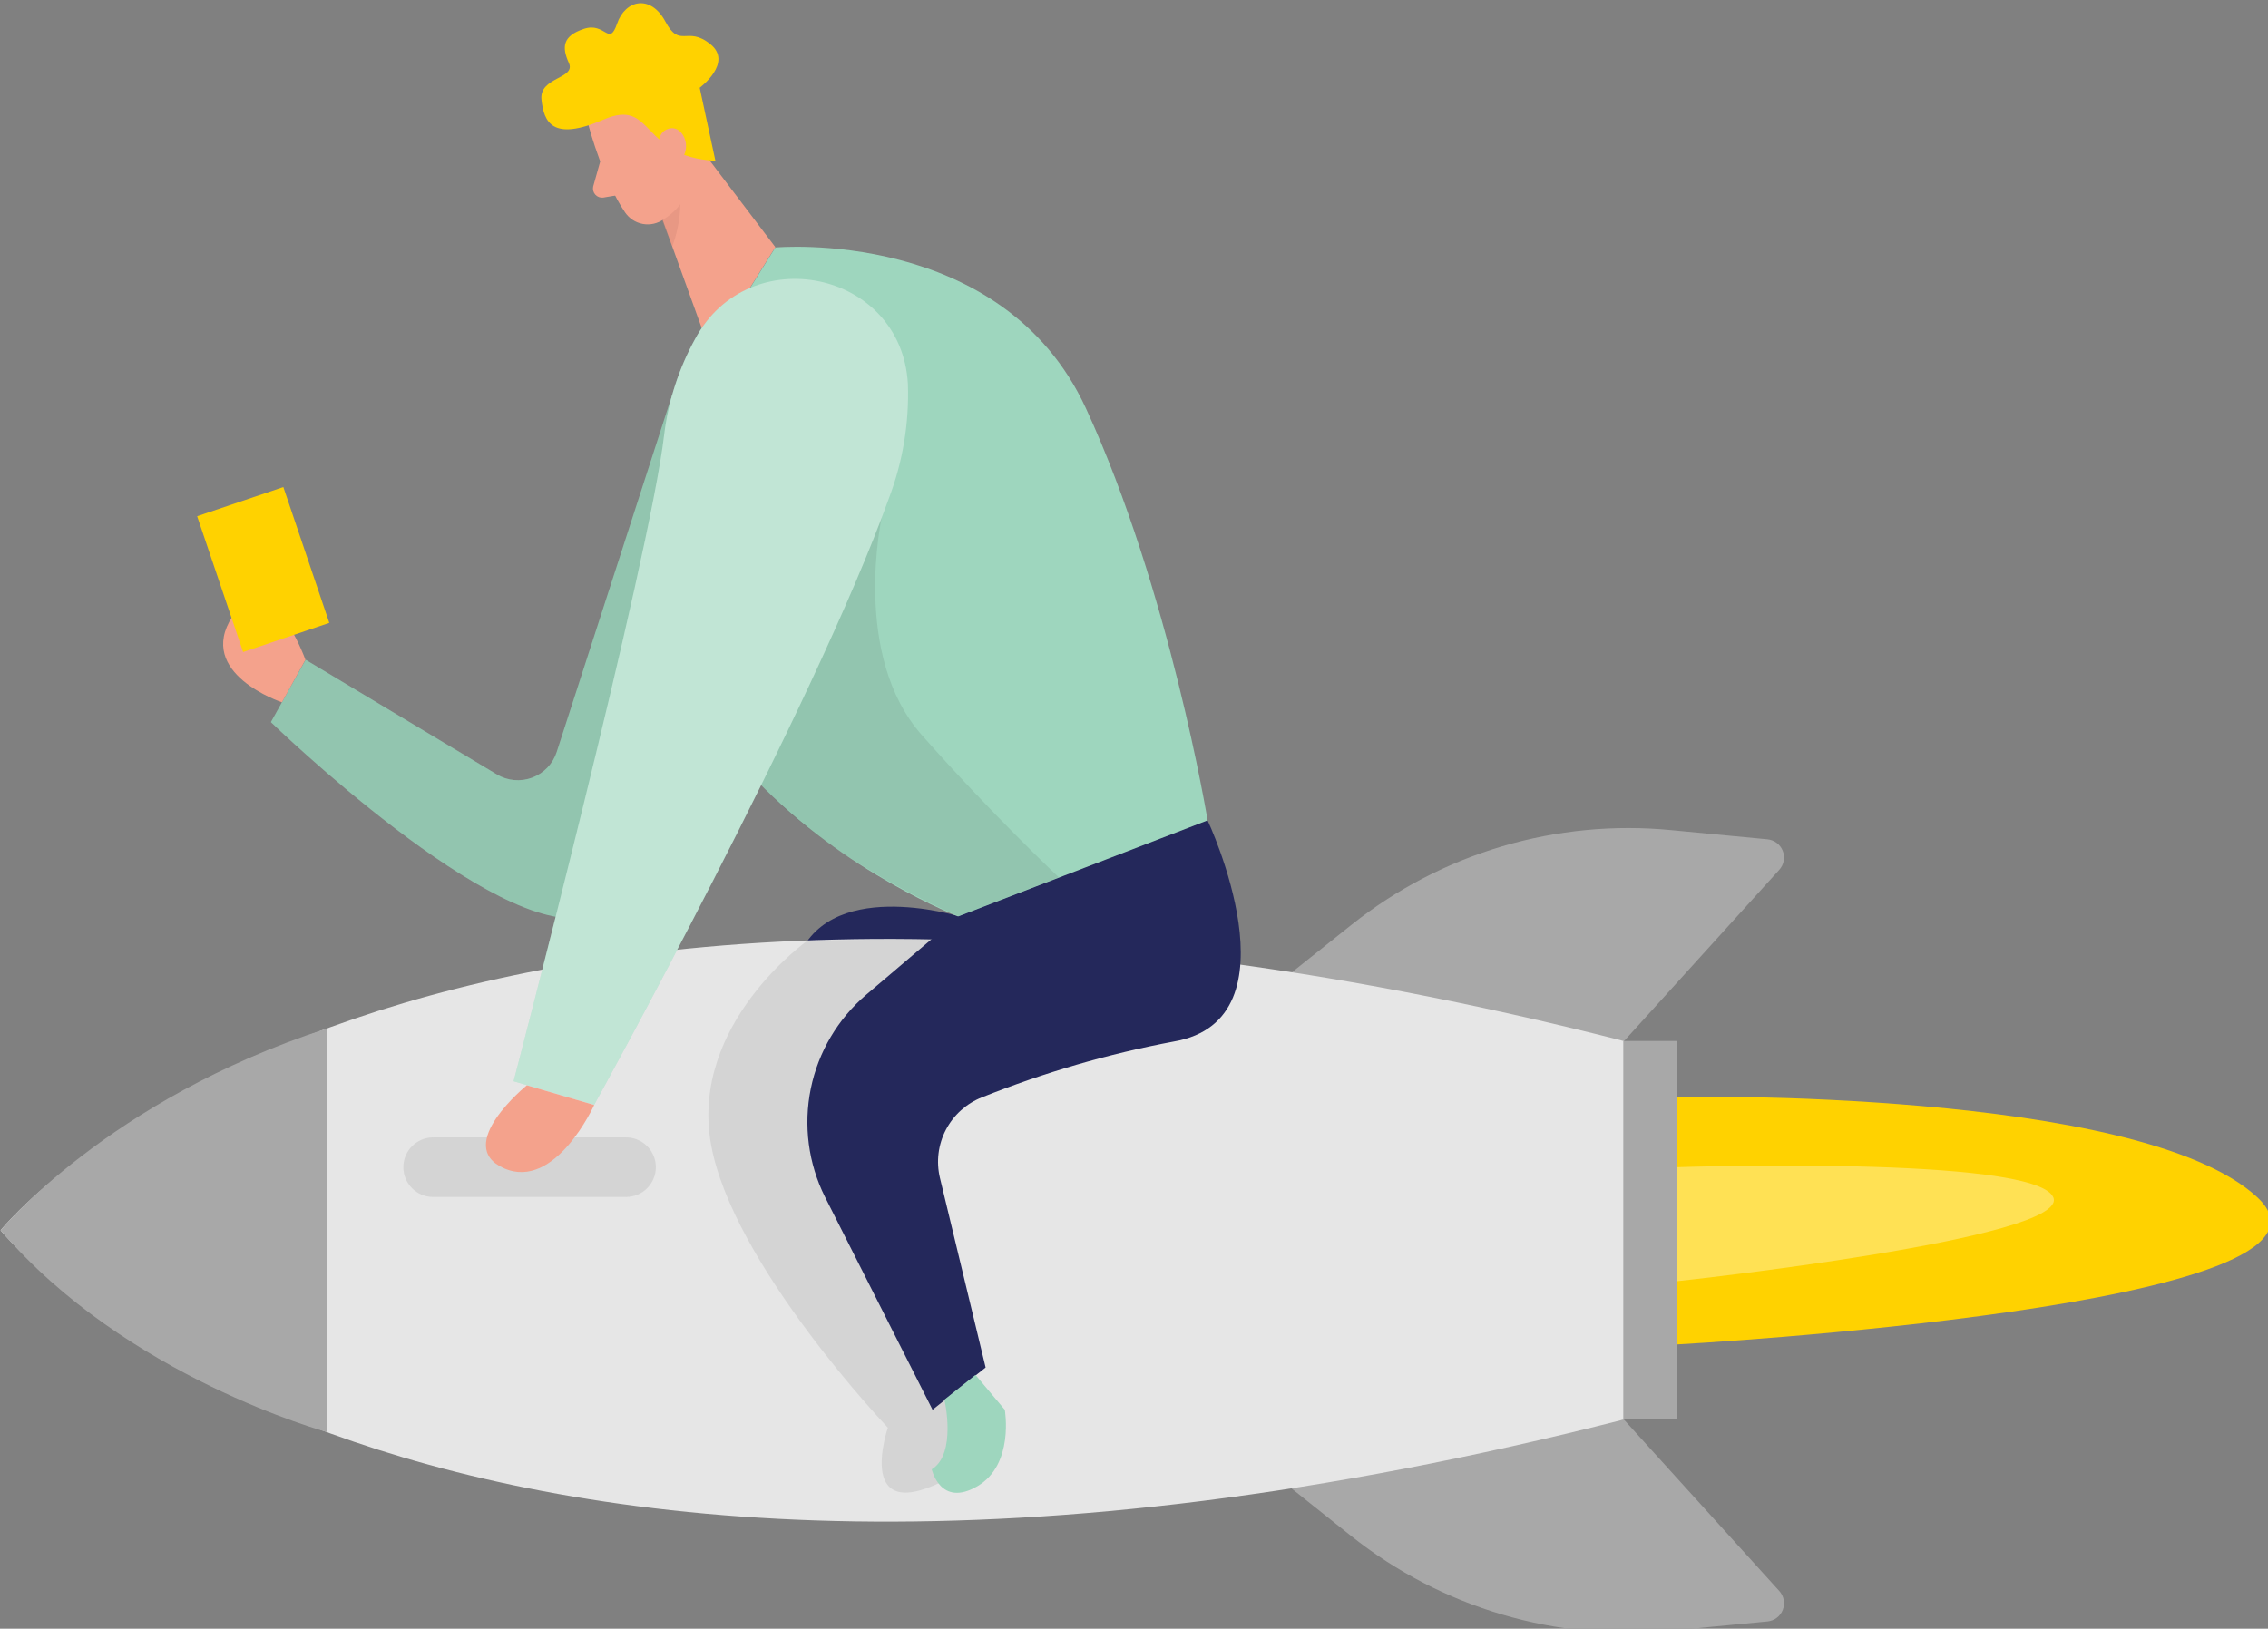 <svg width="252" height="181" viewBox="0 0 252 181" fill="none" xmlns="http://www.w3.org/2000/svg">
<rect x="0" y="0" width="252" height="181" fill="#808080" stroke="none"/>
<g clip-path="url(#clip0_21_1639)">
<path d="M106.54 101.832C106.54 101.832 91.538 97.224 88.453 107.12C85.367 117.016 100.409 115.687 100.409 115.687L106.54 101.832Z" fill="#24285B"/>
<path d="M74.699 43.845L61.859 83.562C61.65 84.213 61.296 84.808 60.824 85.303C60.352 85.798 59.774 86.179 59.134 86.419C58.493 86.66 57.807 86.752 57.126 86.689C56.445 86.627 55.787 86.411 55.201 86.059L33.957 73.32L30.1 80.253C30.1 80.253 55.231 104.613 65.29 101.832C75.349 99.051 88.453 74.346 88.453 74.346L74.699 43.845Z" fill="#9ED6BE"/>
<path opacity="0.08" d="M74.699 43.845L61.859 83.562C61.65 84.213 61.296 84.808 60.824 85.303C60.352 85.798 59.774 86.179 59.134 86.419C58.493 86.66 57.807 86.752 57.126 86.689C56.445 86.627 55.787 86.411 55.201 86.059L33.957 73.32L30.1 80.253C30.1 80.253 55.231 104.613 65.29 101.832C75.349 99.051 88.453 74.346 88.453 74.346L74.699 43.845Z" fill="black"/>
<path d="M74.08 11.538L86.148 27.463L78.911 39.064L71.837 19.475L74.08 11.538Z" fill="#F4A28C"/>
<path opacity="0.31" d="M72.811 22.591C73.859 21.639 74.603 20.4 74.953 19.028C74.953 19.028 76.536 22.327 74.699 27.402L72.811 22.591Z" fill="#CE8172"/>
<path d="M65.493 14.288C65.493 14.288 67.097 20.175 69.452 23.606C69.679 23.94 69.971 24.225 70.31 24.445C70.649 24.665 71.029 24.815 71.427 24.887C71.824 24.959 72.232 24.951 72.627 24.863C73.022 24.776 73.395 24.61 73.725 24.377C74.838 23.703 75.732 22.722 76.299 21.551C76.866 20.381 77.083 19.071 76.922 17.78L76.79 12.157C76.643 11.033 76.151 9.983 75.382 9.15C74.613 8.318 73.605 7.744 72.497 7.508C68.427 6.371 64.326 10.756 65.493 14.288Z" fill="#F4A28C"/>
<path d="M66.691 17.942L65.909 20.733C65.874 20.891 65.877 21.055 65.919 21.211C65.96 21.368 66.038 21.512 66.146 21.632C66.254 21.752 66.39 21.845 66.541 21.902C66.692 21.959 66.855 21.98 67.016 21.961L69.35 21.565L66.691 17.942Z" fill="#F4A28C"/>
<path d="M79.49 17.871L77.744 9.751C77.744 9.751 81.51 6.96 78.912 4.889C76.313 2.819 75.562 5.447 73.928 2.392C72.294 -0.663 69.472 -0.023 68.569 2.616C67.665 5.255 67.269 2.413 64.884 3.204C62.499 3.996 62.408 5.234 63.209 7C64.011 8.766 59.901 8.543 60.164 11.06C60.428 13.578 61.362 15.75 67.056 13.293C72.75 10.837 71.055 17.445 79.49 17.871Z" fill="#FFD200"/>
<path d="M73.4 16.948C73.4 16.948 72.629 14.725 74.354 14.288C76.08 13.852 77.196 17.039 75.065 18.166L73.4 16.948Z" fill="#F4A28C"/>
<path d="M140.705 163.189L150.154 170.72C160.203 178.708 172.965 182.472 185.74 181.215L196.367 180.2C196.746 180.168 197.108 180.03 197.412 179.802C197.716 179.575 197.951 179.266 198.088 178.912C198.226 178.557 198.261 178.172 198.19 177.798C198.119 177.425 197.945 177.079 197.687 176.8L180.432 157.758L140.705 163.189Z" fill="#A8A8A8"/>
<path d="M140.705 110.317L150.154 102.786C160.196 94.782 172.961 91.007 185.74 92.26L196.367 93.275C196.746 93.308 197.108 93.445 197.412 93.673C197.716 93.901 197.951 94.21 198.088 94.564C198.226 94.918 198.261 95.304 198.19 95.677C198.119 96.051 197.945 96.397 197.687 96.676L180.432 115.717L140.705 110.317Z" fill="#A8A8A8"/>
<path d="M0.066 136.727C0.066 136.727 44.655 192.38 180.401 157.758V115.687C44.655 81.085 0.066 136.727 0.066 136.727Z" fill="#E6E6E6"/>
<path opacity="0.08" d="M89.752 104.512C89.752 104.512 76.638 113.758 78.993 127.126C81.347 140.493 98.653 158.662 98.653 158.662C98.653 158.662 94.715 170.141 105.677 164.143L107.656 158.489L98.998 136.728L96.593 117.696L103.576 104.349L89.752 104.512Z" fill="black"/>
<path d="M78.911 39.115L86.148 27.503C86.148 27.503 111.351 25.199 120.658 45.378C129.966 65.556 134.188 91.225 134.188 91.225L106.55 101.883C106.55 101.883 55.779 82.374 78.911 39.115Z" fill="#9ED6BE"/>
<path d="M134.178 91.174C134.178 91.174 144.582 113.311 130.423 115.747C123.133 117.116 115.994 119.193 109.108 121.949C107.38 122.63 105.956 123.911 105.098 125.558C104.24 127.205 104.006 129.106 104.439 130.912L109.514 151.973L103.617 156.672L91.67 133.033C89.808 129.303 89.252 125.057 90.089 120.974C90.926 116.891 93.109 113.206 96.288 110.51L106.499 101.832L134.178 91.174Z" fill="#24285B"/>
<path opacity="0.08" d="M97.993 57.385C97.993 57.385 94.542 72.773 102.419 81.684C110.295 90.596 117.644 97.498 117.644 97.498L106.479 101.802C106.479 101.802 92.787 96.168 84.565 87.226C76.344 78.284 89.792 54.706 97.993 57.385Z" fill="black"/>
<path d="M100.876 42.657C100.176 30.051 83.195 26.559 77.227 37.684C75.426 40.957 74.265 44.543 73.806 48.25C72.192 62.227 57.069 120.163 57.069 120.163L66.021 122.781C66.021 122.781 90.35 78.761 98.775 55.355C100.315 51.305 101.03 46.988 100.876 42.657Z" fill="#9ED6BE"/>
<path opacity="0.19" d="M69.563 126.405H48.127C46.299 126.405 44.818 127.886 44.818 129.714C44.818 131.541 46.299 133.023 48.127 133.023H69.563C71.391 133.023 72.872 131.541 72.872 129.714C72.872 127.886 71.391 126.405 69.563 126.405Z" fill="#878787"/>
<path opacity="0.36" d="M100.876 42.657C100.176 30.051 83.195 26.559 77.227 37.684C75.426 40.957 74.265 44.543 73.806 48.25C72.192 62.227 57.069 120.163 57.069 120.163L66.021 122.781C66.021 122.781 90.35 78.761 98.775 55.355C100.315 51.305 101.03 46.988 100.876 42.657Z" fill="white"/>
<path d="M58.54 120.609C58.54 120.609 50.298 127.319 56.003 129.836C61.707 132.353 66.021 122.802 66.021 122.802L58.54 120.609Z" fill="#F4A28C"/>
<path d="M186.278 115.687H180.401V157.748H186.278V115.687Z" fill="#A8A8A8"/>
<path d="M186.278 121.888C186.278 121.888 237.718 120.934 250.802 133.053C263.885 145.172 186.278 149.415 186.278 149.415V121.888Z" fill="#FFD200"/>
<path opacity="0.33" d="M186.278 129.714C186.278 129.714 225.863 128.384 228.127 133.023C230.39 137.661 186.278 142.391 186.278 142.391V129.714Z" fill="white"/>
<path d="M31.328 78.05C31.328 78.05 21.706 74.863 25.817 68.519C29.927 62.176 33.937 73.32 33.937 73.32L31.328 78.05Z" fill="#F4A28C"/>
<path d="M31.483 54.128L21.906 57.368L27.013 72.463L36.589 69.223L31.483 54.128Z" fill="#FFD200"/>
<path d="M104.936 155.546C104.936 155.546 106.337 161.575 103.525 163.29C103.525 163.29 104.479 167.573 108.6 165.168C112.721 162.762 111.645 156.672 111.645 156.672L108.387 152.795L104.936 155.546Z" fill="#9ED6BE"/>
<path d="M36.292 114.306V159.139C36.292 159.139 13.962 153.049 0.066 136.727C0.066 136.727 11.972 122.223 36.292 114.306Z" fill="#A8A8A8"/>
</g>
<defs>
<clipPath id="clip0_21_1639">
<rect width="252" height="181" fill="white"/>
</clipPath>
</defs>
</svg>
